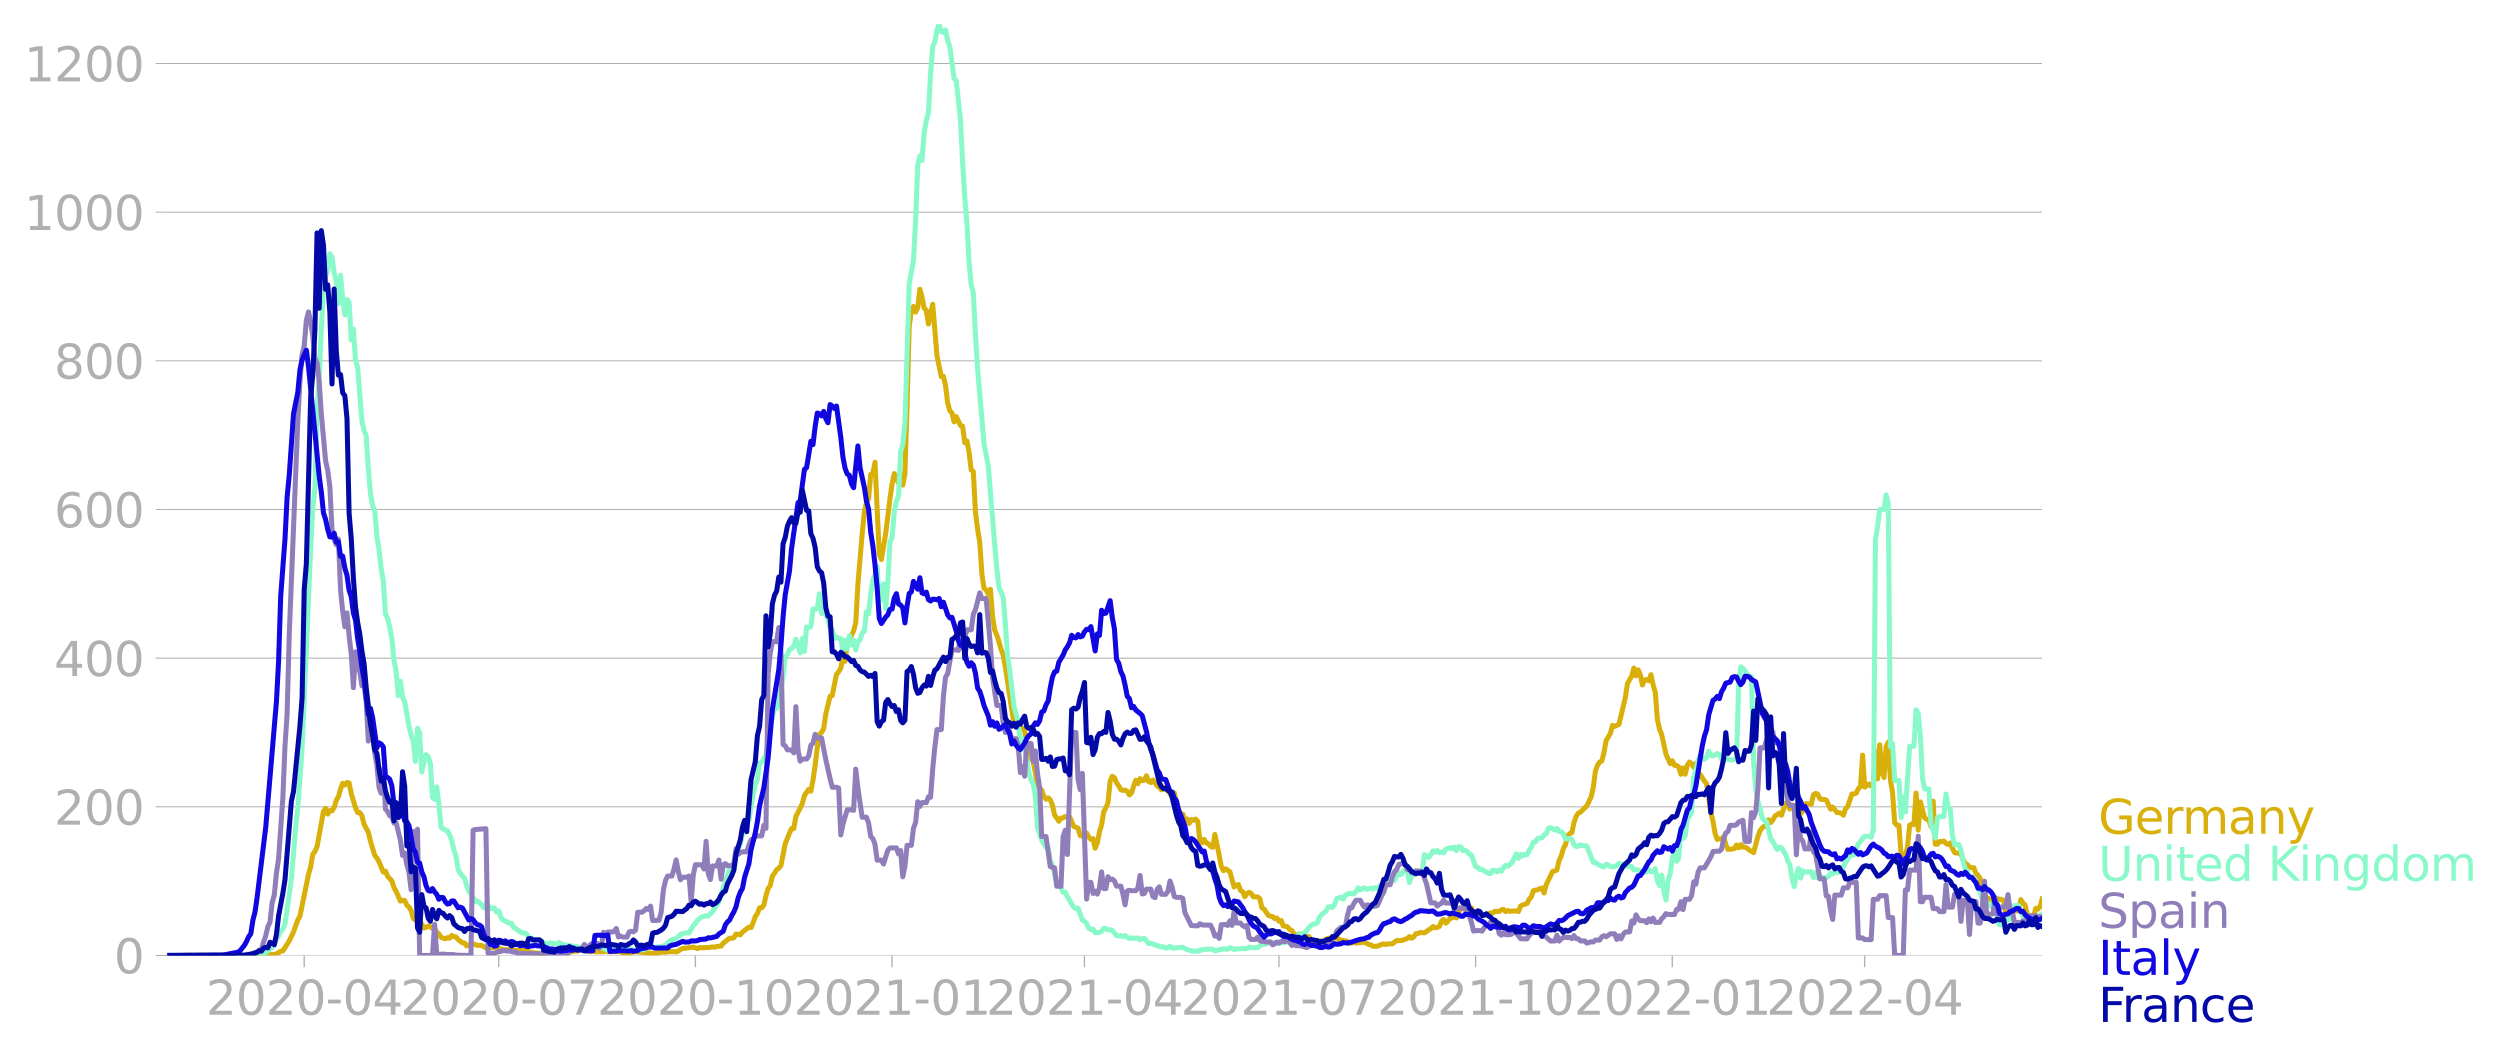 <svg xmlns:xlink="http://www.w3.org/1999/xlink" width="992.186" height="419.059" viewBox="0 0 744.14 314.294" xmlns="http://www.w3.org/2000/svg"><defs><style>*{stroke-linejoin:round;stroke-linecap:butt}</style></defs><g id="figure_1"><path d="M0 314.294h744.14V0H0v314.294z" style="fill:none" id="patch_1"/><g id="axes_1"><path d="M49.83 284.4h558V7.2h-558v277.2z" style="fill:none" id="patch_2"/><g id="matplotlib.axis_1"><g id="xtick_1"><g id="line2d_1"><defs><path id="m635bdada0c" d="M0 0v3.5" style="stroke:#b0b0b0;stroke-width:.4"/></defs><use xlink:href="#m635bdada0c" x="90.551" y="284.4" style="fill:#b0b0b0;stroke:#b0b0b0;stroke-width:.4"/></g><g style="fill:#b0b0b0" transform="matrix(.14 0 0 -.14 61.303 302.038)" id="text_1"><defs><path id="DejaVuSans-32" d="M1228 531h2203V0H469v531q359 372 979 998 621 627 780 809 303 340 423 576 121 236 121 464 0 372-261 606-261 235-680 235-297 0-627-103-329-103-704-313v638q381 153 712 231 332 78 607 78 725 0 1156-363 431-362 431-968 0-288-108-546-107-257-392-607-78-91-497-524-418-433-1181-1211z" transform="scale(.016)"/><path id="DejaVuSans-30" d="M2034 4250q-487 0-733-480-245-479-245-1442 0-959 245-1439 246-480 733-480 491 0 736 480 246 480 246 1439 0 963-246 1442-245 480-736 480zm0 500q785 0 1199-621 414-620 414-1801 0-1178-414-1799Q2819-91 2034-91q-784 0-1198 620-414 621-414 1799 0 1181 414 1801 414 621 1198 621z" transform="scale(.016)"/><path id="DejaVuSans-2d" d="M313 2009h1684v-512H313v512z" transform="scale(.016)"/><path id="DejaVuSans-34" d="M2419 4116 825 1625h1594v2491zm-166 550h794V1625h666v-525h-666V0h-628v1100H313v609l1940 2957z" transform="scale(.016)"/></defs><use xlink:href="#DejaVuSans-32"/><use xlink:href="#DejaVuSans-30" x="63.623"/><use xlink:href="#DejaVuSans-32" x="127.246"/><use xlink:href="#DejaVuSans-30" x="190.869"/><use xlink:href="#DejaVuSans-2d" x="254.492"/><use xlink:href="#DejaVuSans-30" x="290.576"/><use xlink:href="#DejaVuSans-34" x="354.199"/></g></g><g id="xtick_2"><use xlink:href="#m635bdada0c" x="148.45" y="284.4" style="fill:#b0b0b0;stroke:#b0b0b0;stroke-width:.4" id="line2d_2"/><g style="fill:#b0b0b0" transform="matrix(.14 0 0 -.14 119.202 302.038)" id="text_2"><defs><path id="DejaVuSans-37" d="M525 4666h3000v-269L1831 0h-659l1594 4134H525v532z" transform="scale(.016)"/></defs><use xlink:href="#DejaVuSans-32"/><use xlink:href="#DejaVuSans-30" x="63.623"/><use xlink:href="#DejaVuSans-32" x="127.246"/><use xlink:href="#DejaVuSans-30" x="190.869"/><use xlink:href="#DejaVuSans-2d" x="254.492"/><use xlink:href="#DejaVuSans-30" x="290.576"/><use xlink:href="#DejaVuSans-37" x="354.199"/></g></g><g id="xtick_3"><use xlink:href="#m635bdada0c" x="206.986" y="284.4" style="fill:#b0b0b0;stroke:#b0b0b0;stroke-width:.4" id="line2d_3"/><g style="fill:#b0b0b0" transform="matrix(.14 0 0 -.14 177.738 302.038)" id="text_3"><defs><path id="DejaVuSans-31" d="M794 531h1031v3560L703 3866v575l1116 225h631V531h1031V0H794v531z" transform="scale(.016)"/></defs><use xlink:href="#DejaVuSans-32"/><use xlink:href="#DejaVuSans-30" x="63.623"/><use xlink:href="#DejaVuSans-32" x="127.246"/><use xlink:href="#DejaVuSans-30" x="190.869"/><use xlink:href="#DejaVuSans-2d" x="254.492"/><use xlink:href="#DejaVuSans-31" x="290.576"/><use xlink:href="#DejaVuSans-30" x="354.199"/></g></g><g id="xtick_4"><use xlink:href="#m635bdada0c" x="265.522" y="284.4" style="fill:#b0b0b0;stroke:#b0b0b0;stroke-width:.4" id="line2d_4"/><g style="fill:#b0b0b0" transform="matrix(.14 0 0 -.14 236.274 302.038)" id="text_4"><use xlink:href="#DejaVuSans-32"/><use xlink:href="#DejaVuSans-30" x="63.623"/><use xlink:href="#DejaVuSans-32" x="127.246"/><use xlink:href="#DejaVuSans-31" x="190.869"/><use xlink:href="#DejaVuSans-2d" x="254.492"/><use xlink:href="#DejaVuSans-30" x="290.576"/><use xlink:href="#DejaVuSans-31" x="354.199"/></g></g><g id="xtick_5"><use xlink:href="#m635bdada0c" x="322.786" y="284.4" style="fill:#b0b0b0;stroke:#b0b0b0;stroke-width:.4" id="line2d_5"/><g style="fill:#b0b0b0" transform="matrix(.14 0 0 -.14 293.538 302.038)" id="text_5"><use xlink:href="#DejaVuSans-32"/><use xlink:href="#DejaVuSans-30" x="63.623"/><use xlink:href="#DejaVuSans-32" x="127.246"/><use xlink:href="#DejaVuSans-31" x="190.869"/><use xlink:href="#DejaVuSans-2d" x="254.492"/><use xlink:href="#DejaVuSans-30" x="290.576"/><use xlink:href="#DejaVuSans-34" x="354.199"/></g></g><g id="xtick_6"><use xlink:href="#m635bdada0c" x="380.685" y="284.4" style="fill:#b0b0b0;stroke:#b0b0b0;stroke-width:.4" id="line2d_6"/><g style="fill:#b0b0b0" transform="matrix(.14 0 0 -.14 351.437 302.038)" id="text_6"><use xlink:href="#DejaVuSans-32"/><use xlink:href="#DejaVuSans-30" x="63.623"/><use xlink:href="#DejaVuSans-32" x="127.246"/><use xlink:href="#DejaVuSans-31" x="190.869"/><use xlink:href="#DejaVuSans-2d" x="254.492"/><use xlink:href="#DejaVuSans-30" x="290.576"/><use xlink:href="#DejaVuSans-37" x="354.199"/></g></g><g id="xtick_7"><use xlink:href="#m635bdada0c" x="439.221" y="284.4" style="fill:#b0b0b0;stroke:#b0b0b0;stroke-width:.4" id="line2d_7"/><g style="fill:#b0b0b0" transform="matrix(.14 0 0 -.14 409.973 302.038)" id="text_7"><use xlink:href="#DejaVuSans-32"/><use xlink:href="#DejaVuSans-30" x="63.623"/><use xlink:href="#DejaVuSans-32" x="127.246"/><use xlink:href="#DejaVuSans-31" x="190.869"/><use xlink:href="#DejaVuSans-2d" x="254.492"/><use xlink:href="#DejaVuSans-31" x="290.576"/><use xlink:href="#DejaVuSans-30" x="354.199"/></g></g><g id="xtick_8"><use xlink:href="#m635bdada0c" x="497.757" y="284.4" style="fill:#b0b0b0;stroke:#b0b0b0;stroke-width:.4" id="line2d_8"/><g style="fill:#b0b0b0" transform="matrix(.14 0 0 -.14 468.51 302.038)" id="text_8"><use xlink:href="#DejaVuSans-32"/><use xlink:href="#DejaVuSans-30" x="63.623"/><use xlink:href="#DejaVuSans-32" x="127.246"/><use xlink:href="#DejaVuSans-32" x="190.869"/><use xlink:href="#DejaVuSans-2d" x="254.492"/><use xlink:href="#DejaVuSans-30" x="290.576"/><use xlink:href="#DejaVuSans-31" x="354.199"/></g></g><g id="xtick_9"><use xlink:href="#m635bdada0c" x="555.02" y="284.4" style="fill:#b0b0b0;stroke:#b0b0b0;stroke-width:.4" id="line2d_9"/><g style="fill:#b0b0b0" transform="matrix(.14 0 0 -.14 525.772 302.038)" id="text_9"><use xlink:href="#DejaVuSans-32"/><use xlink:href="#DejaVuSans-30" x="63.623"/><use xlink:href="#DejaVuSans-32" x="127.246"/><use xlink:href="#DejaVuSans-32" x="190.869"/><use xlink:href="#DejaVuSans-2d" x="254.492"/><use xlink:href="#DejaVuSans-30" x="290.576"/><use xlink:href="#DejaVuSans-34" x="354.199"/></g></g></g><g id="matplotlib.axis_2"><g id="ytick_1"><path d="M49.83 284.4h558" clip-path="url(#pc0fe487c16)" style="fill:none;stroke:#b0b0b0;stroke-width:.3;stroke-linecap:square" id="line2d_10"/><g id="line2d_11"><defs><path id="m5002ef3566" d="M0 0h-3.5" style="stroke:#b0b0b0;stroke-width:.3"/></defs><use xlink:href="#m5002ef3566" x="49.83" y="284.4" style="fill:#b0b0b0;stroke:#b0b0b0;stroke-width:.3"/></g><use xlink:href="#DejaVuSans-30" style="fill:#b0b0b0" transform="matrix(.14 0 0 -.14 33.922 289.719)" id="text_10"/></g><g id="ytick_2"><path d="M49.83 240.15h558" clip-path="url(#pc0fe487c16)" style="fill:none;stroke:#b0b0b0;stroke-width:.3;stroke-linecap:square" id="line2d_12"/><use xlink:href="#m5002ef3566" x="49.83" y="240.149" style="fill:#b0b0b0;stroke:#b0b0b0;stroke-width:.3" id="line2d_13"/><g style="fill:#b0b0b0" transform="matrix(.14 0 0 -.14 16.108 245.468)" id="text_11"><use xlink:href="#DejaVuSans-32"/><use xlink:href="#DejaVuSans-30" x="63.623"/><use xlink:href="#DejaVuSans-30" x="127.246"/></g></g><g id="ytick_3"><path d="M49.83 195.898h558" clip-path="url(#pc0fe487c16)" style="fill:none;stroke:#b0b0b0;stroke-width:.3;stroke-linecap:square" id="line2d_14"/><use xlink:href="#m5002ef3566" x="49.83" y="195.898" style="fill:#b0b0b0;stroke:#b0b0b0;stroke-width:.3" id="line2d_15"/><g style="fill:#b0b0b0" transform="matrix(.14 0 0 -.14 16.108 201.217)" id="text_12"><use xlink:href="#DejaVuSans-34"/><use xlink:href="#DejaVuSans-30" x="63.623"/><use xlink:href="#DejaVuSans-30" x="127.246"/></g></g><g id="ytick_4"><path d="M49.83 151.647h558" clip-path="url(#pc0fe487c16)" style="fill:none;stroke:#b0b0b0;stroke-width:.3;stroke-linecap:square" id="line2d_16"/><use xlink:href="#m5002ef3566" x="49.83" y="151.647" style="fill:#b0b0b0;stroke:#b0b0b0;stroke-width:.3" id="line2d_17"/><g style="fill:#b0b0b0" transform="matrix(.14 0 0 -.14 16.108 156.966)" id="text_13"><defs><path id="DejaVuSans-36" d="M2113 2584q-425 0-674-291-248-290-248-796 0-503 248-796 249-292 674-292t673 292q248 293 248 796 0 506-248 796-248 291-673 291zm1253 1979v-575q-238 112-480 171-242 60-480 60-625 0-955-422-329-422-376-1275 184 272 462 417 279 145 613 145 703 0 1111-427 408-426 408-1160 0-719-425-1154Q2819-91 2113-91q-810 0-1238 620-428 621-428 1799 0 1106 525 1764t1409 658q238 0 480-47t505-140z" transform="scale(.016)"/></defs><use xlink:href="#DejaVuSans-36"/><use xlink:href="#DejaVuSans-30" x="63.623"/><use xlink:href="#DejaVuSans-30" x="127.246"/></g></g><g id="ytick_5"><path d="M49.83 107.397h558" clip-path="url(#pc0fe487c16)" style="fill:none;stroke:#b0b0b0;stroke-width:.3;stroke-linecap:square" id="line2d_18"/><use xlink:href="#m5002ef3566" x="49.83" y="107.397" style="fill:#b0b0b0;stroke:#b0b0b0;stroke-width:.3" id="line2d_19"/><g style="fill:#b0b0b0" transform="matrix(.14 0 0 -.14 16.108 112.715)" id="text_14"><defs><path id="DejaVuSans-38" d="M2034 2216q-450 0-708-241-257-241-257-662 0-422 257-663 258-241 708-241t709 242q260 243 260 662 0 421-258 662-257 241-711 241zm-631 268q-406 100-633 378-226 279-226 679 0 559 398 884 399 325 1092 325 697 0 1094-325t397-884q0-400-227-679-226-278-629-378 456-106 710-416 255-309 255-755 0-679-414-1042Q2806-91 2034-91q-771 0-1186 362-414 363-414 1042 0 446 256 755 257 310 713 416zm-231 997q0-362 226-565 227-203 636-203 407 0 636 203 230 203 230 565 0 363-230 566-229 203-636 203-409 0-636-203-226-203-226-566z" transform="scale(.016)"/></defs><use xlink:href="#DejaVuSans-38"/><use xlink:href="#DejaVuSans-30" x="63.623"/><use xlink:href="#DejaVuSans-30" x="127.246"/></g></g><g id="ytick_6"><path d="M49.83 63.146h558" clip-path="url(#pc0fe487c16)" style="fill:none;stroke:#b0b0b0;stroke-width:.3;stroke-linecap:square" id="line2d_20"/><use xlink:href="#m5002ef3566" x="49.83" y="63.146" style="fill:#b0b0b0;stroke:#b0b0b0;stroke-width:.3" id="line2d_21"/><g style="fill:#b0b0b0" transform="matrix(.14 0 0 -.14 7.2 68.465)" id="text_15"><use xlink:href="#DejaVuSans-31"/><use xlink:href="#DejaVuSans-30" x="63.623"/><use xlink:href="#DejaVuSans-30" x="127.246"/><use xlink:href="#DejaVuSans-30" x="190.869"/></g></g><g id="ytick_7"><path d="M49.83 18.895h558" clip-path="url(#pc0fe487c16)" style="fill:none;stroke:#b0b0b0;stroke-width:.3;stroke-linecap:square" id="line2d_22"/><use xlink:href="#m5002ef3566" x="49.83" y="18.895" style="fill:#b0b0b0;stroke:#b0b0b0;stroke-width:.3" id="line2d_23"/><g style="fill:#b0b0b0" transform="matrix(.14 0 0 -.14 7.2 24.214)" id="text_16"><use xlink:href="#DejaVuSans-31"/><use xlink:href="#DejaVuSans-32" x="63.623"/><use xlink:href="#DejaVuSans-30" x="127.246"/><use xlink:href="#DejaVuSans-30" x="190.869"/></g></g></g><path d="m49.83 284.4 27.36-.095 3.18-.221 1.273.032.636-.19 1.273-.759.636-.126 1.909-2.971 1.272-2.687 1.273-3.54.636-1.106 2.545-12.485.636-2.181.637-3.793.636-.822.636-1.422 1.909-10.494.636-.948.636 1.738.637-1.075.636.095.636-.98.637-2.18.636-1.044.636-2.244.636-1.738.637.506.636-.759.636.126.636 3.161 1.273 4.267.636 1.391h.636l.637.98.636 2.497 1.272 2.402.637 2.687 1.272 4.203.636.76.637 1.169 1.272 3.034.637-.285.636 1.518 1.272 1.39.637 2.023.636 1.075 1.272 2.908.637-.221.636.031.636 1.39.636.57.637 1.011.636 2.34.636.473.636.064.637.347.636.854.636 1.138.636-.158.637-.38.636.095.636.632.636-.031.637 1.074.636.57.636 1.01 1.273.412.636-.348.636.158.637-.822.636.348.636.126.636.759 1.273.98.636.063.636.885.637-.38h.636l.636-.252 1.273.442h1.272l1.273.759.636-.158.636.158 1.273-.158.636-.063 1.909.727h1.909l.636.126 3.817.095.637.126.636.285 1.909.379 1.272.032 1.909-.032 1.273-.38 4.453.159.637.221 1.272-.348.636-.19 1.273-.063 1.272-.41 1.91.505.635.095.637-.19.636.19 1.909.032.636-.032.636-.19.637.222 3.18-.063 1.91.474.636-.127 1.272.032.637-.253.636-.095 5.09.506 1.273-.127.636-.031.636-.253 1.273.095.636-.19h1.909l.636.063.636-.22.636-.507.637-.253 3.181-.442 1.272.442.637-.316.636.095 1.273-.095.636.032 1.272-.221.637.126.636-.284 1.272-.063.637-.854 1.908-1.517.637.032.636-.19.636-1.075 1.273.221.636-.79 1.909-1.485.636.158.636-1.454.636-1.865.637-.885.636-1.707h.636l.637-.79.636-2.813.636-2.086.636-.917.637-2.813.636-.853.636-1.075.636-.443.637-.727 1.272-6.542 1.273-3.161.636-1.39.636.03.636-3.57 1.273-2.53.636-1.327.636-2.402 1.273-1.865.636.569.637-3.319.636-4.362.636-5.247.636-3.95.637-.633.636-1.106.636-4.394 1.273-5.278.636-.19 1.272-6.353.637-.695.636-1.107.636-3.255.636 1.233.637-5.247.636-.411.636-2.086.636-1.296.637-2.434.636-11.442 1.272-14.95.637-6.512.636-2.781.636-1.201.637-7.302.636-.316.636-3.287 1.273 27.277.636 1.676 1.272-7.681 1.273-10.399.636-4.457.636-3.034 1.273 2.845.636-2.908.636 3.477.637-3.35.636-20.072.636-23.61.636-4.837.637-1.296.636 1.676.636-1.296.637-5.5.636 2.37.636 3.256.636.632.637 4.078 1.272-5.88 1.273 15.33 1.272 6.227.636-.095.637 2.719.636 5.246.636 2.276.636.632.637 2.687.636-1.58 1.272 2.655.637.221.636 4.9.636-.507.636 3.32.637 5.31.636.537.636 12.01.637 5.121.636 3.793.636 9.45.636 4.363.637.41.636 1.328.636-1.486.636 7.997.637 4.172.636 1.518.636 1.928.636 2.307.637 1.707.636 3.572 1.909 12.674.636 3.825.636-.38.636.064.637 1.801.636.127.636.822.637 4.109 1.272 4.109.636.821 1.273 6.986.636 1.2.636.38.637 1.928.636.822.636-.41.636.536.637 1.612.636 2.972.636.821.636 1.012.637-.917.636-.095.636-.379h1.273l1.272 2.94 1.273.505.636 2.213.636-.032.637.854.636-1.55.636 1.17.636.696.637-.222.636 2.845.636-1.549.636-3.318.637-2.023.636-3.983.636-1.138.636-1.549.637-6.448.636-1.39.636.41.636 1.55.637.853.636 1.17.636.22.636-.094.637.347.636 1.075.636-.569.637-2.118.636-1.675.636 1.012.636-1.486.637.6.636-.157.636-1.296.636 1.706.637.317.636-.759 1.272 1.77.637.443.636.695.636-.19.636-.537 1.273 1.96.636.537.636-.885.637 2.971 1.272 3.698.636-.316.637 1.96.636-.506.636 1.296.637-1.138.636.221.636-.347.636.663.637 5.943.636.442.636-1.011.636 1.074.637.222.636.821.636.222.636-3.793 1.273 6.132.636 3.35.636 1.296.637-.569 1.272.853 1.273 4.552.636-.506.636-.221.637 1.77.636.38.636 1.485.636-.948.637-.348.636.348.636.948 1.273.063.636.506.636 2.718.636.38 1.273 1.896.636.253.636.063.637.632.636-.158.636.948.636-.221.637 1.644.636.031.636.222.636.821.637.253.636 1.012.636.632.637-.6 1.908.157.637.632.636-.031.636.98.636.41 1.273.127.636-.253.636.285.637-.316.636-.506.636-.19 1.273-.095 1.272-.19.636.664 2.546.506.636.6 1.272-.284.637.19 1.908-.221h.637l1.272.632.636.158.637.41 1.272-.03 1.273-.538.636-.158.636.19.636-.19h1.273l1.272-.98h1.273l.636-.158 1.273-.474.636-.57.636.507.637-.38.636-.98.636-.063.636-.284 1.273.095.636-.38.636-.537.637-.316.636-.664.636.411.636-.126.637-.285.636-1.517.636-.569.636 1.106.637-.569.636-.948.636-.032.637-.41.636.379 1.272-2.908.637.032.636.316.636.094.636-.632.637.127.636 1.517.636-.253.636-.126.637.6.636.095.636.348.636-.285.637-.031.636-.411.636.031.636-.474 1.273.063.636-.505.636-.127.637.664.636-.316.636.221 1.273-.095h.636l.636.158.637-1.612.636-.347 1.272-.411.637-1.265.636-.695.636-1.865 1.273-.284.636-.316.636-.19.636 1.486.637-2.529 1.908-3.92.637-.126.636-.316.636-2.781.637-1.328.636-2.212.636-1.17.636-2.718.637-.57.636-.315.636-3.035.636-1.833.637-.916.636-.316 1.909-1.865 1.272-2.687.636-2.75.637-4.93.636-1.74.636-.916.636-.347.637-2.497.636-3.509 1.272-2.212.637-2.371.636.316 1.273-.6 1.908-7.966.637-4.172 1.272-2.307.636-2.34.637 2.34.636-1.802.636 1.486.636 3.034.637-1.517.636-.095.636.348.636-1.802.637 3.066.636 2.118.636 8.123.636 2.908.637 1.58 1.272 5.88 1.273 2.812.636-.853.636 1.328.637.031.636.506.636 2.15.636-1.897.637 1.865.636-2.655.636-.98.636.505.637 1.075.636-1.201.636 4.014.636-.695 1.273 1.991.636.695 1.273 8.661.636 2.592.636 3.666.636 1.77.637-.22.636.062.636-.663.637 2.307.636 1.454 1.272-.095.637-.158.636-1.043.636.822.636-.948.637.758h.636l.636.316.636.57 1.273.726 1.272-4.741.637-1.77.636-.822.636-.537.636.221.637-2.086.636.79.636-.727.637-1.201 1.272-.853.636.632 1.273-3.635.636.569.636 1.2.637-1.263.636.505.636-.063.636 2.244.637-.063.636-.759.636-2.054.636-.158.637.19h.636l.636-2.814.636-.41.637.252.636 1.328.636.19.636.031.637.158 1.272 2.719.637-.601 1.272 1.612.636.032.637.19.636.6.636-1.897.636-.695 1.273-3.761h.636l.636-.222.637-1.359.636-.6.636-9.356.636 9.514 1.273-.949.636.633.636-.285.637-10.114.636 8.28.636-10.177.637 8.092.636 1.643.636-9.134.636-1.423.637 11.316.636 3.856.636 8.85.636.727.637.064.636 8.913.636.41.636-.442.637-2.434.636-6.48.636-.347.636.158.637-9.387.636 11 .636-8.377 1.273 4.741.636.443.636.19.636 2.022.637-7.617.636 12.833h.636l.637-.79h.636l.636-.159.636.696.637.316.636-.443.636 1.58.636 1.265 1.91.348.635 1.801.637 1.012.636.41.636.76.636.189.637-.032.636 1.77.636.506.636.917.637 4.71.636 1.485.636-.221.637-.032.636.727.636 2.118.636.158.637-2.813h.636l.636.253.636.063.637 4.235.636-1.707.636 1.296.636-.474.637-.126 1.272-.032.636-3.319.637 1.043.636.538.636 2.75.636.6 1.273.032.636-2.37.636.252.637-.79.636-2.244h0" clip-path="url(#pc0fe487c16)" style="fill:none;stroke:#d8b009;stroke-width:1.5;stroke-linecap:square" id="line2d_24"/><path d="m49.83 284.4 26.087-.095.636-.126 1.909-.063 1.908-1.707.637-.411.636-1.106.636-1.391.637-.98.636-1.233.636-.664.636-1.675.637-4.14 1.272-9.198 1.273-15.52.636-5.594 1.272-17.542 2.545-59.139.637-12.327.636-6.1.636-22.252.636-11.315 1.273-26.804.636-2.781.636-1.739.637-4.962.636.948.636 4.71.637 2.497.636 6.606.636-8.376.636 7.048.637 4.805.636-4.647.636.822.636 11.284.637-3.287.636 9.26.636 2.213 1.273 15.962.636 2.75.636 1.517.636 10.083.637 7.27.636 3.477.636 1.549.636 7.712.637 3.856.636 5.595.636 3.761.637 9.862.636 1.17.636 2.717.636 3.509.637 6.321.636 3.288.636 7.238.636-4.299.637 4.741.636 1.328 1.272 7.396.637 2.529.636 1.865.636 6.037.636-9.862.637 1.328.636 11.663.636-2.971.636-2.181.637.569.636 2.086.636 10.083.636.569.637-3.73.636 5.31.636 6.7.637.507.636.347.636.19.636 1.233.637 1.706.636 2.845.636 1.739.636 4.014.637 1.138.636.853.636.569.636 2.37.637 1.707.636.285.636 1.485.636 1.138.637-.158.636.474 1.272 1.55.637-1.012.636.22.636.98.637.032.636-.22.636 1.263.636-.316.637 1.834.636.885.636.252 1.273.696h.636l.636 1.264.636.316 1.273.948.636.317.636.031.637.316.636.98 1.909.727 1.272-.063.636.6.637.285.636.474 1.273-.38.636.096 1.272.347.637-.537 1.272.664 2.545.316.636.632.637-.57 1.272.57h.636l.637-.537.636.158.636-.19 2.545.032.637.474 1.272.126 1.273.664.636-.474 2.545-.19 1.272-.41 1.273.347.636.031.636.411.637.222 1.908-.095 1.273-.032.636-.916 2.545.284 1.273-.284.636.158.636-.38.637-.221 1.272-1.233.636-.41.637-.064.636-.316 1.272-1.138 1.273-.474 1.272-.031 1.273-2.181.636-.6.636-1.012 1.273-.949 1.273-.316.636.032 1.272-1.233 1.91-3.003 1.908-6.163.636-1.549.636-2.18.637-.064.636-.948.636-3.098 1.273-3.319.636-2.781.636-.759.636-2.655.637-.695 1.272-7.744.636-2.876.637-1.58.636-4.805.636-.348 1.273-2.023.636-5.752 1.273-5.658.636-2.75.636.19.636-1.865.637-4.267.636-3.287.636-5.848.636-.664.637-1.548.636-.38.636-.6.636-2.118 1.273 4.046.636-4.267.636 3.856.637-7.301.636.22.636-.284.637-5.246.636.126.636-.285.636-4.393.637 5.816 1.272.284.636 1.486.637 2.655.636.506.636 2.591.636-.505.637.442.636.127.636 3.635.636-3.224.637 2.528.636-3.888.636 2.75.636-1.39.637 2.94.636-2.498.636-.506.636-2.054.637-.474.636-5.848.636.57.637-5.848.636-4.236.636-1.359.636-2.592.637 10.21.636-.57.636-4.488.636 7.365.637-7.428.636-12.327.636-1.359.636-7.428.637-3.413.636-1.58.636-13.244.636-2.023.637-6.353 1.272-41.28 1.273-7.428.636-11.6.636-16.563.637-2.75.636 1.36.636-8.25.636-3.603.637-2.308.636-11.631.636-8.123.636-1.36.637-3.634.636-1.644.636 2.213.636.252.637-.758.636 3.16.636 1.802 1.273 9.483.636.663 1.272 11.79.637 12.77.636 10.209.636 7.396.636 11.853.637 6.796.636 2.339.636 12.58.637 10.114 1.908 22.094 1.273 6.827 1.909 23.421.636 7.144.636 5.531.636 1.36.637 1.738.636 7.933.636 9.388.636 4.14 1.273 10.81 1.272 4.647.637 6.48.636-1.423.636 2.592.637 3.476.636 4.173.636 1.96.636 1.232.637 3.54.636 9.388 1.272 3.824 1.273 2.118.636.032.636 3.824.637 1.549 1.272 5.12.636.822.637.569.636 1.454.636-.063.636 1.359 1.91 3.13.635.41.637-.158 1.272 3.54.637.38.636.6.636 1.517.636.348.637-.158.636 1.106 1.272-.126.637-.253.636-.949.636.095.636.411.637-.095.636.222 1.272 1.517.637.126.636-.095.636.285.636-.316.637.569.636.347.636-.22.637.126 1.272-.064.636.506.637-.284.636-.158 1.272 1.58.637-.095.636.19.636.347.636.064.637.379 1.272.095.636.38.637-.127.636-.443.636.506.636.063 1.91-.221h.635l.637.41.636.254.636.126.637.284 1.908.064 1.273-.443 1.272-.126 1.91-.032.635.474.637-.095.636-.252.636-.032.636-.19 1.273.095.636-.442.636.19.637.347.636-.19.636.032 1.273-.19.636.127.636-.095.637-.38.636.19.636-.063.636.063.637-.063.636-.537.636-.316.636-.064 1.91-.663 1.272.19.636.157.636-.031.636-.285.637.158 1.272-.316.636-.442.637-.6.636-.443.636-.095.637-.506.636-.348.636.095 1.273-.948.636-.98.636-.6.636-.411.637-.064.636-.41.636-1.644.636-.727 1.273-1.011.636-1.296h.636l.637.158.636-.917.636-1.707 1.273-.347.636.537.636-1.17 1.273-.6.636.19.636.031.637-.79.636-1.043.636.632.636-.38.637-.22.636.41 1.272-.347.637.284.636-.442.636.316.636-.759.637-.095 1.272-1.074.636-.285.637.316.636-.442.636-.127.636-1.232.637-.885.636.442.636-.948.637-.38.636-.22.636 3.887.636-1.802.637-1.169.636-.632.636.442.636-.22.637.094.636-5.026 1.272.822.637-.822.636-1.138.636.38.636-.506.637.727.636-.285.636.253.636-1.074 1.273-.443.636.348.637-.538.636 1.044.636-1.138.636.031.637 1.107.636-.064.636.316.636.854.637.253 1.272 3.477.636.158.637.663h.636l1.909 1.138.636.063.636-1.043.636.158.637.38.636-.57.636.38.636-1.138.637-.6.636.284 1.273-1.138 1.272-2.592.636 1.328.637-1.138.636.41.636-.473.636.158.637-1.264.636-.949.636-1.517.636-.19.637-.98 1.272-.157.636-.917.637-.253.636-1.675.636-.19 1.273.727.636-.442.636.916.637.032.636.632.636 1.517 1.273-.126.636.316.636 1.549.636.474.637-.032.636-.442.636.253 1.273.126 1.908 4.836.637-.032.636.6 1.272.633.637.158.636-.758.636.19.636.442.637.126.636-.095.636-.316.637-.632.636.348.636-.19.636.759.637-.158.636.063.636.19.636.948.637-.063.636.063.636.347 1.273.348.636-.158.636-.695.636.727.637-.127.636-.853.636 3.666.636 1.391.637-3.13.636 4.837.636 2.623.637-5.879.636-2.054.636-4.583.636-2.213.637 3.16.636-.979.636-9.008.636 3.255.637-.821.636-5.09.636-.79.636-1.042.637-10.4.636-1.896.636-3.287.636-1.486.637.885.636.285.636-.537.636-1.865.637 1.327.636.095 1.272-.695.637.347.636 1.17.636-.127.637.475.636-.285.636.316.636.032.637-.253.636-.063.636-21.462.636-5.974.637.474.636.727.636 1.106 1.273.696.636 25.476.636 7.965.636 3.666.637 1.897.636 2.971.636.727.636.348 1.273 5.152.636.821 1.273 2.34.636-.696.636.158 1.273 2.055.636 1.896.636 1.233.637 4.046.636 2.339.636-3.35.636-2.024.637 2.845.636-2.15.636.38 1.909-.095.636 1.739.636-1.518.637 1.58.636-.126 1.909.095.636-.38.636-.947.637.158.636-.411h1.272l1.273-1.707.636-1.36.636-.726.637-1.423h1.272l1.273-3.35.636-.537.636-1.043.636-.6h1.273l.636.252.636-2.15.637-86.415.636-4.014.636-4.931h1.273l.636-4.362.636 2.655.637 72.35.636-.948.636 10.968h1.273l.636 11 .636-6.164.636 4.552 1.273-19.597 1.272-.032.637-10.778.636 1.011.636 6.638.636 12.611.637 3.256 1.272.032.636 10.778.637 1.422.636 2.37.636-6.005.637-.379h1.272l.636-6.7.637 3.824.636.664.636 7.965.636 2.623 1.273-.063.636 1.707.636 3.192.637 2.466.636.537.636 1.96 1.273.063 1.272 3.129.636 1.17.637 2.465.636.853 1.273-.063 1.272 1.58.636.095.637 2.845.636 1.896 1.272.064.637-1.043.636-.696.636.158.636-2.592.637-1.58h1.272l.636 1.896 1.273 2.529.636.695.636-.41h1.273l.636-.317.636-.505.637-.917.636-.537h0" clip-path="url(#pc0fe487c16)" style="fill:none;stroke:#89f9c9;stroke-width:1.5;stroke-linecap:square" id="line2d_25"/><path d="m49.83 284.4 23.542-.095 1.272-.221.636-.221.637-.348.636-.19.636-.569h.636l.637-2.402.636-1.801.636-2.75.636-1.328.637-5.816.636-2.244.636-6.511.637-4.267 1.272-18.111.636-15.362.637-9.672.636-23.674 2.545-63.437.636-11.82.636-7.934.637-2.656.636-7.68.636-2.434.636 3.003.637 4.014.636 6.732.636 1.391.636 5.563.637 9.672 1.272 13.907.636 2.877.637 4.836.636 12.77.636 3.002.637 1.517.636-1.675.636 15.298.636 6.1.637 4.678.636-4.109.636 6.86.636 5.278.637 10.114.636-10.652.636 3.857.636 2.149.637 4.077.636-.569.636 5.437.636 11.6.637-5.658.636 3.92.636 5.278.636 3.667.637 6.606.636 1.738.636-7.238.637 11.948.636.663.636 1.296.636.285.637 1.896.636-.126 1.272 5.247.637 4.52.636-.727.636 3.382.636 2.339.637 5.215.636-17.384.636 1.706.636-2.339.637 37.582h3.817l.636-9.261.637 8.945 1.909-.095 1.272.127 1.909.031.636.158 3.818.095h.636l.636-37.266.636-.22 3.182-.254.636 37.013.636.126 1.273-.094 1.272-.474.637-.032.636-.285 1.272.158h.637l1.272.317.636-.032.637.474 6.998.095 1.91.095 5.726-.032 1.272-1.549 1.273.158 1.908-.031.637-1.454.636.664.636.094.636-.79.637-.284h1.272l.637 1.39.636-.6.636-4.077.636.316.637-.411h1.272l.636-.158.637-.885.636 2.528.636-.284.636.316h1.273l.636-1.549.636-.19.637.158.636-.474.636-5.341h1.273l.636-.474.636-.633.636.253.637-.98.636 4.299 1.909-.095.636-2.465.636-6.48.637-2.876.636-1.328h1.272l.637-2.117.636-2.687.636 3.445.636 2.466.637-.759h1.272l.636-.348.637 7.618.636-7.902.636-3.098 1.909.032.636 1.264.637-8.25.636 9.61.636 1.77.636-4.046h1.273l.636-1.77.636 5.72.637-4.203.636-.443.636.6h1.273l.636-.695.636-4.361.636 1.675.637-.474.636-.285h1.272l.637-1.96.636-1.548.636-.38.636-.568.637-.253h1.272l.637-3.161.636.917.636-45.99.636-6.163.637-3.414h1.272l.636-4.204.637 7.523.636 27.277.636.38.636 1.232h1.273l.636.885.636-13.749.637 12.928.636 3.287.636-.632h1.273l.636-.885.636-3.224.637-.57.636-2.686.636 1.075h1.273l1.272 6.51 1.273 5.659.636 2.528h1.272l.637.222.636 13.97.636-3.16 1.273-4.33h1.272l.636.157.637-12.264.636 5.627 1.272 8.692h1.273l.636 1.738.637 4.046.636.537.636 1.739.636 4.71h1.273l.636 1.137 1.273-4.077.636-.696h1.909l.636 1.802.636-1.011.636 7.807.637-3.066.636-6.29h1.272l.637-5.057.636-1.77.636-6.164.637 1.39.636-1.137h1.272l.637-1.707.636.126.636-8.502.636-6.416.637-5.216h1.272l.636-9.861.637-5.753.636-1.043 1.272-7.08h1.273l.636.158.636-4.362.637-2.15.636 2.624.636-2.244h1.273l.636-4.646.636-1.328 1.273-5.025.636 1.706h1.273l1.272 14.003.636 9.672 1.273 8.154h1.272l.637 5.279.636 2.75.636-1.644.636 1.36.637 2.149h1.272l.636 2.149.637 7.933.636-1.801.636 2.876.637-9.735h1.272l.636 5.342.637-3.13.636 6.701.636 4.11.636 14.665h1.273l1.272 8.914 1.273.41.636 5.469h1.273l.636-14.761.636-1.897.636 7.207 1.273-36.317h1.272l.637 14.034.636 3.002.636-4.867 1.273 37.423.636-4.962h.636l.637 3.287.636-.695.636.885.636-1.897.637-4.71.636 4.963h.636l.636-3.54.637.885.636-.158.636.506.636 1.58h1.273l.636 2.402.636 3.161.637-4.14.636-.19.636.126h1.273l.636-.822.636-3.698.637 5.5.636-.158.636-1.296h1.273l.636 2.213.636.347.636-2.497.637-.727.636 2.213h1.272l.637-.822.636-3.129.636 1.865.636 2.75.637.253h1.272l.636.316.637 4.267 1.909 3.824 1.908.063.637-.632.636.38 2.545.063.636 1.359.636 1.896.637-.379.636 1.043.636-4.077 1.273-.032.636.253.636-1.36.636 1.36.637-4.204.636 3.477 1.273.032.636.758.636.348.636-.411.637 3.603.636.57h1.272l.637-.665.636 1.012.636.221.636.032.637.158h1.272l.636.853.637-.316.636-.537.636.316.636-.474h1.273l.636-.411.636.695.637.917.636-.632.636.695h1.273l1.909.569.636-.41.636-.19h1.273l.636-.19.636-.506.636-.253.637.411.636-.474h1.272l1.273-1.58.636-1.739 1.273-1.106h1.272l.637-3.477.636-2.37.636.063.636-1.296.637-.98h1.272l.636 1.201.637.885.636-.695h.636l.636.379h1.273l.636-.19.636-1.327.637-1.612.636-1.075.636-2.18h1.273l.636-2.403.636-1.454.636-.6.637-1.58.636-.222h1.273l.636 1.738.636-.126.636.98.637.095.636-.506h1.272l.637.41 1.272 3.383 1.273 5.69h1.272l.636.947.637-.537.636-.284.636-.949.636.885h1.273l.636-.474.637 2.308.636-.38 2.545.032.636 1.549.636.695.637 1.991.636 2.592.636-.126h1.273l.636.158.636-1.075.636-.569.637-.158.636-.916h1.272l.637.474.636 2.97.636.475.636-.79.637.632h1.272l.637-.221.636-.664.636.348 1.273 1.738 1.908.063.637-.98.636-.632 1.272-.916h1.273l.636 1.706.636-.094.637.379 1.272 1.17h1.273l.636-1.707.636 1.738.637-.632.636-.474 1.909.031.636.348.636-.917.636.917.637.032.636.632h1.272l.637.664 1.272-.411.636.063.637-.57h1.272l.636-.979.637-.316.636.316 1.272-.885h1.273l.636 1.675.637-1.074.636.885.636-1.328.636-.695 1.273-.032.636-3.256.636.633.637-2.434.636 1.138.636.569 1.273.031.636.57.636-1.139.636.854.637-1.075.636 1.296h1.272l.637-1.106.636-.632.636-.885.637.252h1.908l.637-1.517.636-.063.636-2.213.636 2.34.637-3.067h1.272l.636-1.074.637-4.14.636.726.636-3.54.636-1.327h1.273l1.272-2.181.637-1.107.636-1.58 1.272-.095h.637l.636-.6.636-3.098.637-1.738.636-.443.636-1.801h1.273l.636-.19.636-.822 1.273-.506.636 6.29h1.272l.637-8.565.636 1.485.636-1.833.636-6.638.637-12.295h1.272l.636-2.244.637 1.612.636-5.12.636 1.042.637 3.193h1.272l2.545 17.416.636 1.264h1.273l.636 14.666.636-9.482.637 4.646.636.758.636 2.34h1.273l.636-5.09.636 5.943.636.664 1.273 7.364h1.272l.637 5.089.636.126.636 4.204.637 2.687.636-7.238h1.909l.636-2.181h1.272l.637-1.644h1.908l.637 16.563h1.272l.636.505h1.91l.635-12.01h1.273l.636-1.075h1.909l.636 6.511h1.273l.636 11.284h2.545l.636-19.502h.637l.636-5.91h1.909l.636-10.084.636 19.502h.636l.637-1.327h1.908l.637 3.382h1.272l.637.885h1.272l.636-8.028.637 6.7h1.272l.636-3.792h1.273l.636 8.028.636-6.258h1.273l.636 10.146.636-9.799h1.273l.636 6.417h.636l.637-4.994.636-7.46.636 9.799h1.273l.636-.158.636-4.805.637 4.994.636-2.15h1.909l.636-3.697.636 4.804h.636l.637 3.477h1.908l.637-.443h1.272l.636-1.548h1.91l.635.284h1.273" clip-path="url(#pc0fe487c16)" style="fill:none;stroke:#907eba;stroke-width:1.5;stroke-linecap:square" id="line2d_26"/><path d="m49.83 284.4 16.543-.095 4.454-.885.636-.442 1.272-1.58.637-1.139.636-1.422.636-.885.636-4.046.637-2.497.636-4.456 2.545-20.735 3.181-37.329.637-11.916.636-19.534 1.272-16.91.637-12.58.636-6.574 1.272-18.238 1.273-6.353.636-6.67.636-2.97 1.273-2.908.636 4.836 3.181 32.65.637 4.742.636 6.195.636 1.96.636 2.97.637 2.213.636.063.636-1.137.637 2.686.636-.158.636 4.33.636-.063.637 3.54.636 2.15.636 4.456.636 1.928.637 4.9.636 2.117.636 5.468.636 3.825.637 4.804.636 3.604 1.272 10.43.637-1.865.636 2.719 1.272 8.976.637-1.454.636.348.636.822.637 8.85.636.284.636.506.636 2.023.637 5.5.636.38.636.03.636 1.297.637.632.636 2.528.636.316.636 1.075 1.273 6.89.636 1.075.636 3.003.637.221.636 2.655.636 1.391.636 2.718.637 1.36.636.252.636-.79.636 1.012.637.727.636 1.453.636-.568.637.063.636 1.232.636.696.636-.158.637-.759h.636l1.272 2.023.637-.19.636.285 1.909 3.54.636-.41.636.284.636.916.637.632.636.095.636.506.636 2.339.637 1.011.636.538.636 1.296.637.063.636.537.636-.158.636-1.644.637.127.636.474.636-.41.636.473.637-.063.636-.221.636.19.636.568.637.095.636.443 1.272-.222.637.411.636.064.636-.253.636.031.637-.221.636.19 1.272.063.637.126.636.316 1.273.475.636-.064.636.253 1.909.443.636-.127 1.273-.095.636-.22.636.189 1.273-.221.636.19.636-.254 1.273.443 2.545-.032.636-4.583 1.273-.063 1.908.126.637-.19.636 4.9 1.272-.095.637.032.636-.19 3.181.126.636-.126.637.221 1.272-.221.636-.474 1.91-.348.635-.253 1.273.032.636.316 3.818-.063.636-.57.636-.252 1.273-.253 1.272-.569.637-.316.636.221 1.272-.031.637-.316h1.272l.636-.095.637-.316 1.909-.158.636-.38.636.064 1.909-.474.636-.727 1.273-.79.636-1.929.636-.853.636-.569.637-1.36.636-1.074.636-1.517.636-2.655.637-1.675.636-1.138.636-3.287 1.273-4.014.636-4.173 1.272-5.025.637-3.414.636-4.615 1.273-5.436 1.272-8.819 1.273-14.476 1.908-11.821.637-7.175.636-8.566.636-6.575 1.273-7.048.636-6.796 1.909-13.56.636-.537 1.272-9.387.637-.506 1.272-7.839.637.98.636-5.342.636-4.045.636.19.637.663.636-1.328.636 2.15.636 1.2.637-5.404.636.41.636.76.636-.728 1.273 9.325.636 5.847.636 3.35.637 1.676.636.41.636 2.53.636 1.169 1.273-12.422.636 6.448 1.273 5.784.636 4.172.636 2.403.637 6.89.636 4.014.636 5.626.636 6.796.637 9.23.636 1.485 1.272-1.928.637-.695.636-1.58.636-.095.636-3.256.637-1.328.636 3.066.636.316.636.854.637 4.457.636-4.995.636-3.76.636-.443.637-3.161.636 1.043.636 1.296.637-3.414.636 4.52.636.253.636-.506.637 2.244.636.411.636-.537.636.032.637.158.636-.411.636 2.465.636-1.359 1.273 3.761.636.917.636-.158 1.273 4.077.636 2.877.636 1.327.637-.284.636 2.244.636 3.16.636 1.138.637-1.043.636.696.636 2.434.637 4.425.636.948.636 1.928.636 2.339 1.273 3.098.636 2.718.636-1.043.637 1.39.636-1.011.636 1.896.636-.347 1.273-1.138.636 1.612.636 1.233.637 3.002.636-.916.636 1.264.636.885.637.411 1.272-1.897.637-1.39.636-.854.636-.474.636-2.276.637-1.043.636.475.636-1.075.636-2.624.637-.316.636-1.801.636-1.138.636-3.983.637-3.129.636-1.58.636-.19.636-2.655 1.273-2.15.636-1.548.636-.917.637-1.17.636-2.243.636.663.636.095.637-.98.636.696.636-.222.637-1.295.636-.759.636.126.636-.916 1.273 7.238.636-5.057.636.442.637-7.49.636 1.01.636-.157 1.273-3.699.636 4.995.636 3.382.636 9.134.637 1.075.636 2.528.636 1.328.636 2.718.637 3.32.636.631.636 2.75.637-.38.636 1.075 1.272 1.012.637.632 1.272 4.773.636 3.034.637 2.308.636 1.422 1.272 4.583.637.948.636 1.77 1.272.222 1.273 3.54.636.158.636 1.801.637.79.636 2.782.636 1.454 1.273 3.414.636 3.571.636 1.17.637-1.138.636.348.636.663 1.909 2.94.636-.221.636 2.907.637 1.328 1.272 1.77.636 2.307.637 1.865.636 3.54.636 1.676.636.821.637-.22.636.536.636-.284.636-.474.637-.917 1.272.285 1.273 1.707.636 1.232.636.79.637 1.612.636 1.075.636.759.636.284.637.474.636 1.012 1.272 1.548.637-.663.636-.38.636.095.636-.221.637-.348.636.19.636-.348.636.885.637.57.636.062.636-.094.636.569 1.273.568.636.095.637.316.636.158.636.57.636.126.637-.285.636.127.636.442.636-.031 1.273.316.636.316.636.063 1.273-.38.636.254.636-.127 1.273-.916.636.19 1.273-.159.636-.348 1.273.127 1.272-.285 1.273-.442 1.272-.38 1.273-.189.636-.316.636-.095.636-.664 1.273-.632.636-.063.636-.727.637-1.201.636-.79.636-.127.636-.347.637-.127.636-.632.636-.19 1.273.696.636.126.636-.284.637-.443.636-.284.636-.474.636-.317.637-.6.636-.411.636-.063.636-.38 1.91.159.635.094 1.273-.158 1.272.98 1.273-.158.636-.253.636-.126 1.273.442.636-.252 1.909.474.636.442.637.032.636-.57 1.272.032.637.127.636.38h.636l.636.79 1.91 1.074.635.759.637.316.636.695.636-.664 1.273.285 1.908.126.637-.38.636 1.012.636.095.637-.316.636-.664 1.909.348.636-.79h.636l.636.442.637.696 1.272-.98.636.19.637.063.636-.064 1.272.538 1.91-1.265.635.19h.637l.636-.38.636-.853.637.095.636-.253.636-.537.636-.695 2.545-1.265.637-.063.636.632.636.127.636-.316.637-.822.636-.285.636-.41 1.273-.159.636-1.295.636-.032.636.158.637-.19.636-.569.636-.031.636-.727.637.474.636.126.636-.853.637-.316.636.537.636-.221.636-1.39 1.273-1.392.636-.19.636-.663 1.273-2.75.636-.063 1.273-1.833 1.272-2.276.636-.537.637-1.423 1.272-1.327.636.505.637-.158.636-1.548 1.273.695.636-.442.636 1.043.636-1.644.637.063.636-1.801.636-3.003.636-1.328 1.273-4.456.636-.759.636-2.75.637-1.106.636-2.592 1.272-8.06.637-3.92.636-2.876.636-1.896.636-4.425 1.273-4.299.636-.41.636-.79.637.663.636-2.055.636-1.074.637-1.486 1.272-.284.636-1.391.637-.253.636.095.636 1.296.636 1.011.637-.79.636-1.738.636.063.636.19.637.726 1.272.727 1.273 5.943.636 3.35 1.909 3.477.636 3.35.636.158 1.273 1.17.636 1.58 1.273 4.615.636.822.636 2.244.636 3.825.637 1.327 1.272-.284.636 2.813.637 1.2.636 2.024.636-.538 1.273 2.403.636 2.433 1.909 4.931.636 1.707.636 1.264.636.6 1.273.159.636.6.637.253.636-.284.636 1.517.636-.221.637.316 1.272-1.043.636-1.707.637.6.636-1.043.636.348 1.273 1.39.636-.537.636.727 1.273-.6 1.272-2.086.636-.538.637.633 1.272.632.637.537.636.885.636.316.636.79.637-.158h.636l.636.348.636-.664.637.158 1.272 2.466.636-1.58.637-.538.636-2.18.636-.317.636.19.637-.443.636-.6.636.6.636 1.106.637 2.181.636.411 1.272-1.801.637-.222.636 1.075.636-.221.637.253.636.537.636 1.043.636 1.264.637-.158.636 1.17 1.272.569.637.695.636.316.636-.569.636.316.637-.663 1.272 1.517h.636l1.273 1.58.636 1.675.636-.031.637.442.636-.916.636.79.637.221.636.569.636.917.636 2.465.637.474.636 2.466.636.6h.636l.637-.253.636-.126.636-.664.636-.158 1.273-.79.636.031.636.917.637-.095.636 1.012.636.632 1.909 1.074.636-.568.636.347.637-.063.636-.348h0" clip-path="url(#pc0fe487c16)" style="fill:none;stroke:#1007e1;stroke-width:1.5;stroke-linecap:square" id="line2d_27"/><path d="m49.83 284.4 22.905-.063 2.545-.474 1.273-.38.636-.474.636.095.637-.917.636-.158.636.095.636-1.643.637.253.636.474.636-3.003.637-5.563 1.272-6.733.636-4.045 1.91-23.39.635-2.908 1.91-19.534.635-8.25.637-32.302.636-7.744 1.272-49.213.637-7.112.636-13.15.636-28.92.636 22.41.637-23.106.636 4.33.636 13.15.636-1.328.637 8.218.636 21.272.636-28.257.637 18.553.636 7.08.636-.157.636 5.436.637.822.636 6.796.636 28.257.636 7.491.637 11.758.636 8.597.636 4.615.636 3.477.637 5.089.636 3.73.636 7.174 1.273 10.874.636 3.413.636 4.14.636 1.075.637 4.773.636 3.477.636-.79.637 3.698.636 2.054.636 1.36.636-.474.637 6.005.636-5.437.636 4.426.636-.57.637-13.053.636 4.235.636 17.858.636-.821.637 8.502.636-1.454.636.38.636 17.795.637 1.264.636-11.19.636 3.478.636.474.637 3.066.636.916.636-3.508.636 1.801.637.98.636-2.528.636.695.637.19.636.822.636.568.636-.727.637.57.636 1.896 1.272 1.106.637.221.636.095.636.854.636-.822 1.273-.158.636.442 1.273.316.636.127.636 1.896 1.273.664.636-.38.636.538.637.19.636-.348.636.759.636-.19 1.91.474.635.032.637.158.636.6.636-.379.636-.095.637-.253 1.272-.126 1.273.506.636-1.802.636-.032.636.411 1.91-.031.635.474.637 2.592 1.272.284 1.91.285.635-.822 1.273-.411 1.909-.032.636-.38.636.349.636.094.637.38 1.908-.095.637.474 1.908-1.011.637-.19 1.272-.063.637-.127.636-.284.636.031.636.19 1.273-.41 1.909.252.636.569.636-.759 1.273.285.636-.095.636-.474.636-.253.637-.822.636.57.636 1.2.636-.19.637-.031.636.253.636-.348.636-.19.637-.063.636-3.224.636-.19.637-.03 1.272-.728.636-.506.637-.885.636-2.275 1.272-.411.637-.6.636-.917 1.909.126 1.272-.948.636-.98.637.19.636-1.075.636-.285 1.273.917.636-.158.636.41.637-.442h.636l.636-.505.636.821.637-.316.636-.442.636-.822.636-1.296.637-.822.636-.379.636-2.18 1.273-2.435.636-1.612.636-4.836 1.273-4.14.636-3.825.636-1.991.636 3.35 1.273-15.424 1.272-5.374.637-7.807.636-2.718.636-7.965.637-1.233.636-23.737.636 9.26.636-3.918.637-8.914.636-2.56.636-1.233.636-4.172.637 1.517.636-11.442.636-1.833.636-3.287.637-1.58.636-1.044.636 1.549.636.158.637-3.256.636-.063.636-6.574 1.273 6.005.636.158.636 6.796.637 1.36.636 2.717.636 5.753.636 1.264.637.506.636 3.098.636 7.396.636 2.434.637.22.636 10.4h.636l.636.758.637 1.328.636-1.928.636.442.636.885.637.064.636.6.636.759.636-.316.637 1.485.636.221.636 1.107.636.505.637.127 1.272 1.296.637-.348.636.411.636-.948.636 14.318.637 1.36.636-1.328.636-.443.636-5.278.637-.854.636 1.265.636.821.636-.316.637 1.802.636-.537.636 3.192.636.695.637-.79.636-14.476.636-.38.636-1.106.637 2.308.636 3.982.636 1.675.637-.252.636-1.423.636-.79.636.316.637-2.908.636 2.718.636-2.56.636-1.991.637-.41 1.908-3.478.637 1.328.636-1.265.636.095.636-5.436.637-.348.636-.727.636-.316.636-3.54.637-.253.636 10.873.636-5.91.636 1.58.637.758.636-.126.636.063.637 1.96.636-11.379.636 11.474.636-.253.637.126.636 1.517.636 4.33.636-.442.637 2.813.636 2.308.636 1.327.636.253.637 2.465.636 4.931.636 1.012.636.316.637 1.043.636-.885.636 1.17.636-1.297.637.411.636-1.39.636-1.012.637 3.16.636.475.636-.253.636.474.637 1.58.636-.284.636.885.636 6.827.637.032.636-.348.636.854.636-1.264.637 2.844.636-.095.636-1.96.636-.22.637.063.636-.316.636 3.824.636-.158.637 1.328.636-19.344.636-.474.636.252.637-.537.636-2.971.636-1.802.637-2.592.636 17.859.636.158.636-1.707.637 5.152.636-1.422.636-3.73.636-1.106.637.031.636-.663.636.284.636-5.942.637 2.56.636 3.92.636 1.485h.636l.637.569.636 1.138.636-1.96.636-1.359.637-.506.636.411.636-.031.637-.885.636-.158 1.272 2.844.637-.063.636-.727.636 1.264.636.79.637.98 2.545 10.589.636 1.296.636.506.636-.032.637.6.636.19.636 1.897 1.273 5.247.636 2.022.636 1.075.636 3.034.637.727.636 1.36.636-.064.637 1.58.636.728.636.316.636 4.235.637.221.636-.126.636-.284.636-.064.637.664.636.854.636-2.023.636 2.75.637 1.548.636 2.276.636 1.17 1.273.727 1.272 3.824.636.98.637.063.636.443.636.727.637.505.636.032.636-.158.636.664.637.379.636.19.636.379.636.032.637.726.636.917 1.272.727.637 1.106.636.316 1.272-.22 1.273.442.636.474.636.284.637-.158 1.908.759.637-.095 1.272.316.637-.063 1.272.474.636-.6.637.695.636.284.636-.126 1.909.348.636.663.636-.505.637.126.636-.474.636-.19.636-.031.637-.822.636.126 2.545-2.75 1.273-.727.636-.98.636-.157.636-.76.637-.094.636.38.636-.411.636-.854.637-.632.636-.443 1.909-2.402.636-.41 1.272-2.845 1.273-4.078.636-.095.636-1.864.637-2.245.636-1.043.636-1.58.636.158h.637l.636-.759.636 1.202.637 1.96.636.378 1.272 1.55 1.273.695.636-.285.636.127.637-.348.636.98.636-1.928.636.98.637.126.636 1.17.636.632.636 1.296.637-2.908.636 4.74.636 1.708 1.273.094.636-.158.636 1.644.637 2.307.636-2.023.636-1.264.636.695.637 1.075.636.285.636-.949.636 2.181.637.664.636.443.636.758.636-1.043.637.253.636 1.17.636-.127.636-.41.637.663.636.38.636.726.636.158.637.727.636.316 1.272 1.075.637.221 1.272.063.637-.316 1.272 1.454.636-.253.637.253.636-.095 1.909.159.636-.38 1.272.411.637.032.636-.127.636 1.265.636-1.58.637.062.636-.474.636.095.636-.095.637.064.636-1.612.636 1.327.637.158.636.885.636-.695.636.284.637-.19.636-.537.636-.063.636-.727.637-1.075.636-.063.636-.253h.636l.637-.695.636-1.138 1.272-1.422 1.273-.57.636-.126 1.273-1.896.636-.474.636-.98.636-2.181.637-.506.636-.221 1.273-3.983 1.272-2.244 1.909-1.833.636-1.517.636.442.637-.537.636-1.644 1.272-1.011.637-.853.636.6.636-2.244.636-.6.637.284.636-.158.636.031.636-.663.637-1.012.636-1.96.636-.442.637-.095 1.272-1.517.636.158.637-.442 1.272-3.857.636-.727.637-.126.636-1.011.636.031.636-.316.637.316h.636l.636-.664.636.064.637-.19.636.284 1.272-2.149.637 7.396.636-7.522.636-1.328.636-.6.637-1.075.636-2.497.636-3.003.637-7.712.636 6.163.636-.948 1.273-.727.636 1.012.636 3.16.636-.632.637.158.636-2.908.636.253.636-.063.637-1.77.636-10.146.636 8.724.636-12.359.637 2.687.636.284.636.696.636 1.011.637 21.841.636-21.146.636 11.632.637-1.106.636.442.636 3.35.636 11.443.637-20.798.636 14.034.636.158.636 3.698.637 1.454.636-2.37.636-6.638.636 14.097.637 1.2.636 3.193.636.19.636-.6.637 1.39.636 1.77.636 1.36.636 1.01.637 2.34.636 1.01.636 2.213.636.127.637-.38.636.728.636-.57.637-.315.636 1.2.636-.379.636-.063.637 1.138.636.38.636 1.864.636.095.637-.284.636-.158.636-.348.636.095 1.91-2.845.635-.41.637-.033.636.317.636-.285 1.909 3.066.636-.158.637-.6.636-.443.636-.6.636-.822 1.273-1.992.636-.379.636.822.637.316.636 4.109.636-.727.636-2.37.637-1.644.636.158.636-.443.636-.158.637-4.71.636.38.636 2.37.636 1.676.637-.38.636.443.636.253.636.537.637 1.58.636 1.202.636.316.637 1.517.636-.032.636-.695.636 1.517.637-.095.636.57.636 1.2.636.348 1.273 3.098.636-2.245.636 1.043 1.273 1.043.636 1.075.636.285.637.126.636 2.244.636.032.636.916.637 1.233.636.632 1.273.127 1.272.758.636-.221.637-.41.636.22 1.272-.158.637 3.825.636-1.422.636-.601.636-.032.637 1.201.636-1.137 1.272.094.637-.885.636.885.636-.22.636-1.36.637 1.233h.636l.636-2.118.636 2.94.637-.538.636.285h0" clip-path="url(#pc0fe487c16)" style="fill:none;stroke:#0309a6;stroke-width:1.5;stroke-linecap:square" id="line2d_28"/><g style="fill:#d8b009" transform="matrix(.14 0 0 -.14 624.57 248.183)" id="text_17"><defs><path id="DejaVuSans-47" d="M3809 666v1253H2778v519h1656V434q-365-259-806-392-440-133-940-133-1094 0-1712 639-617 640-617 1780 0 1144 617 1783 618 639 1712 639 456 0 867-113 411-112 758-331v-672q-350 297-744 447t-828 150q-857 0-1287-478-429-478-429-1425 0-944 429-1422 430-478 1287-478 334 0 596 58 263 58 472 180z" transform="scale(.016)"/><path id="DejaVuSans-65" d="M3597 1894v-281H953q38-594 358-905t892-311q331 0 642 81t618 244V178Q3153 47 2828-22t-659-69q-838 0-1327 487-489 488-489 1320 0 859 464 1363 464 505 1252 505 706 0 1117-455 411-454 411-1235zm-575 169q-6 471-264 752-258 282-683 282-481 0-770-272t-333-766l2050 4z" transform="scale(.016)"/><path id="DejaVuSans-72" d="M2631 2963q-97 56-211 82-114 27-251 27-488 0-749-317t-261-911V0H581v3500h578v-544q182 319 472 473 291 155 707 155 59 0 131-8 72-7 159-23l3-590z" transform="scale(.016)"/><path id="DejaVuSans-6d" d="M3328 2828q216 388 516 572t706 184q547 0 844-383 297-382 297-1088V0h-578v2094q0 503-179 746-178 244-543 244-447 0-707-297-259-296-259-809V0h-578v2094q0 506-178 748t-550 242q-441 0-701-298-259-298-259-808V0H581v3500h578v-544q197 322 472 475t653 153q382 0 649-194 267-193 395-562z" transform="scale(.016)"/><path id="DejaVuSans-61" d="M2194 1759q-697 0-966-159t-269-544q0-306 202-486 202-179 548-179 479 0 768 339t289 901v128h-572zm1147 238V0h-575v531q-197-318-491-470T1556-91q-537 0-855 302-317 302-317 808 0 590 395 890 396 300 1180 300h807v57q0 397-261 614t-733 217q-300 0-585-72-284-72-546-216v532q315 122 612 182 297 61 578 61 760 0 1135-394 375-393 375-1193z" transform="scale(.016)"/><path id="DejaVuSans-6e" d="M3513 2113V0h-575v2094q0 497-194 743-194 247-581 247-466 0-735-297-269-296-269-809V0H581v3500h578v-544q207 316 486 472 280 156 646 156 603 0 912-373 310-373 310-1098z" transform="scale(.016)"/><path id="DejaVuSans-79" d="M2059-325q-243-625-475-815-231-191-618-191H506v481h338q237 0 368 113 132 112 291 531l103 262L191 3500h609L1894 763l1094 2737h609L2059-325z" transform="scale(.016)"/></defs><use xlink:href="#DejaVuSans-47"/><use xlink:href="#DejaVuSans-65" x="77.49"/><use xlink:href="#DejaVuSans-72" x="139.014"/><use xlink:href="#DejaVuSans-6d" x="178.377"/><use xlink:href="#DejaVuSans-61" x="275.789"/><use xlink:href="#DejaVuSans-6e" x="337.068"/><use xlink:href="#DejaVuSans-79" x="400.447"/></g><g style="fill:#89f9c9" transform="matrix(.14 0 0 -.14 624.57 262.183)" id="text_18"><defs><path id="DejaVuSans-55" d="M556 4666h635V1831q0-750 271-1080 272-329 882-329 606 0 878 329 272 330 272 1080v2835h634V1753q0-912-452-1378Q3225-91 2344-91q-885 0-1337 466-451 466-451 1378v2913z" transform="scale(.016)"/><path id="DejaVuSans-69" d="M603 3500h575V0H603v3500zm0 1363h575v-729H603v729z" transform="scale(.016)"/><path id="DejaVuSans-74" d="M1172 4494v-994h1184v-447H1172V1153q0-428 117-550t477-122h590V0h-590q-666 0-919 248-253 249-253 905v1900H172v447h422v994h578z" transform="scale(.016)"/><path id="DejaVuSans-64" d="M2906 2969v1894h575V0h-575v525q-181-312-458-464-276-152-664-152-634 0-1033 506-398 507-398 1332t398 1331q399 506 1033 506 388 0 664-152 277-151 458-463zM947 1747q0-634 261-995t717-361q456 0 718 361 263 361 263 995t-263 995q-262 361-718 361t-717-361q-261-361-261-995z" transform="scale(.016)"/><path id="DejaVuSans-4b" d="M628 4666h631V2694l2094 1972h813L1850 2491 4331 0h-831L1259 2247V0H628v4666z" transform="scale(.016)"/><path id="DejaVuSans-67" d="M2906 1791q0 625-258 968-257 344-723 344-462 0-720-344-258-343-258-968 0-622 258-966t720-344q466 0 723 344 258 344 258 966zm575-1357q0-893-397-1329-396-436-1215-436-303 0-572 45t-522 139v559q253-137 500-202 247-66 503-66 566 0 847 295t281 892v285q-178-310-456-463T1784 0Q1141 0 747 490 353 981 353 1791q0 812 394 1302 394 491 1037 491 388 0 666-153t456-462v531h575V434z" transform="scale(.016)"/><path id="DejaVuSans-6f" d="M1959 3097q-462 0-731-361t-269-989q0-628 267-989 268-361 733-361 460 0 728 362 269 363 269 988 0 622-269 986-268 364-728 364zm0 487q750 0 1178-488 429-487 429-1349 0-859-429-1349Q2709-91 1959-91q-753 0-1180 489-426 490-426 1349 0 862 426 1349 427 488 1180 488z" transform="scale(.016)"/></defs><use xlink:href="#DejaVuSans-55"/><use xlink:href="#DejaVuSans-6e" x="73.193"/><use xlink:href="#DejaVuSans-69" x="136.572"/><use xlink:href="#DejaVuSans-74" x="164.355"/><use xlink:href="#DejaVuSans-65" x="203.564"/><use xlink:href="#DejaVuSans-64" x="265.088"/><use xlink:href="#DejaVuSans-20" x="328.564"/><use xlink:href="#DejaVuSans-4b" x="360.352"/><use xlink:href="#DejaVuSans-69" x="425.928"/><use xlink:href="#DejaVuSans-6e" x="453.711"/><use xlink:href="#DejaVuSans-67" x="517.09"/><use xlink:href="#DejaVuSans-64" x="580.566"/><use xlink:href="#DejaVuSans-6f" x="644.043"/><use xlink:href="#DejaVuSans-6d" x="705.225"/></g><g style="fill:#907eba" transform="matrix(.14 0 0 -.14 624.57 276.183)" id="text_19"><defs><path id="DejaVuSans-53" d="M3425 4513v-616q-359 172-678 256-319 85-616 85-515 0-795-200t-280-569q0-310 186-468 186-157 705-254l381-78q706-135 1042-474t336-907q0-679-455-1029Q2797-91 1919-91q-331 0-705 75-373 75-773 222v650q384-215 753-325 369-109 725-109 540 0 834 212 294 213 294 607 0 343-211 537t-692 291l-385 75q-706 140-1022 440-315 300-315 835 0 619 436 975t1201 356q329 0 669-60 341-59 697-177z" transform="scale(.016)"/><path id="DejaVuSans-70" d="M1159 525v-1856H581v4831h578v-531q182 312 458 463 277 152 661 152 638 0 1036-506 399-506 399-1331T3314 415Q2916-91 2278-91q-384 0-661 152-276 152-458 464zm1957 1222q0 634-261 995t-717 361q-457 0-718-361t-261-995q0-634 261-995t718-361q456 0 717 361t261 995z" transform="scale(.016)"/></defs><use xlink:href="#DejaVuSans-53"/><use xlink:href="#DejaVuSans-70" x="63.477"/><use xlink:href="#DejaVuSans-61" x="126.953"/><use xlink:href="#DejaVuSans-69" x="188.232"/><use xlink:href="#DejaVuSans-6e" x="216.016"/></g><g style="fill:#1007e1" transform="matrix(.14 0 0 -.14 624.57 290.183)" id="text_20"><defs><path id="DejaVuSans-49" d="M628 4666h631V0H628v4666z" transform="scale(.016)"/><path id="DejaVuSans-6c" d="M603 4863h575V0H603v4863z" transform="scale(.016)"/></defs><use xlink:href="#DejaVuSans-49"/><use xlink:href="#DejaVuSans-74" x="29.492"/><use xlink:href="#DejaVuSans-61" x="68.701"/><use xlink:href="#DejaVuSans-6c" x="129.98"/><use xlink:href="#DejaVuSans-79" x="157.764"/></g><g style="fill:#0309a6" transform="matrix(.14 0 0 -.14 624.57 304.183)" id="text_21"><defs><path id="DejaVuSans-46" d="M628 4666h2681v-532H1259V2759h1850v-531H1259V0H628v4666z" transform="scale(.016)"/><path id="DejaVuSans-63" d="M3122 3366v-538q-244 135-489 202t-495 67q-560 0-870-355-309-354-309-995t309-996q310-354 870-354 250 0 495 67t489 202V134Q2881 22 2623-34q-257-57-548-57-791 0-1257 497-465 497-465 1341 0 856 470 1346 471 491 1290 491 265 0 518-55 253-54 491-163z" transform="scale(.016)"/></defs><use xlink:href="#DejaVuSans-46"/><use xlink:href="#DejaVuSans-72" x="50.27"/><use xlink:href="#DejaVuSans-61" x="91.383"/><use xlink:href="#DejaVuSans-6e" x="152.662"/><use xlink:href="#DejaVuSans-63" x="216.041"/><use xlink:href="#DejaVuSans-65" x="271.021"/></g></g></g><defs><clipPath id="pc0fe487c16"><path d="M49.83 7.2h558v277.2h-558z"/></clipPath></defs></svg>